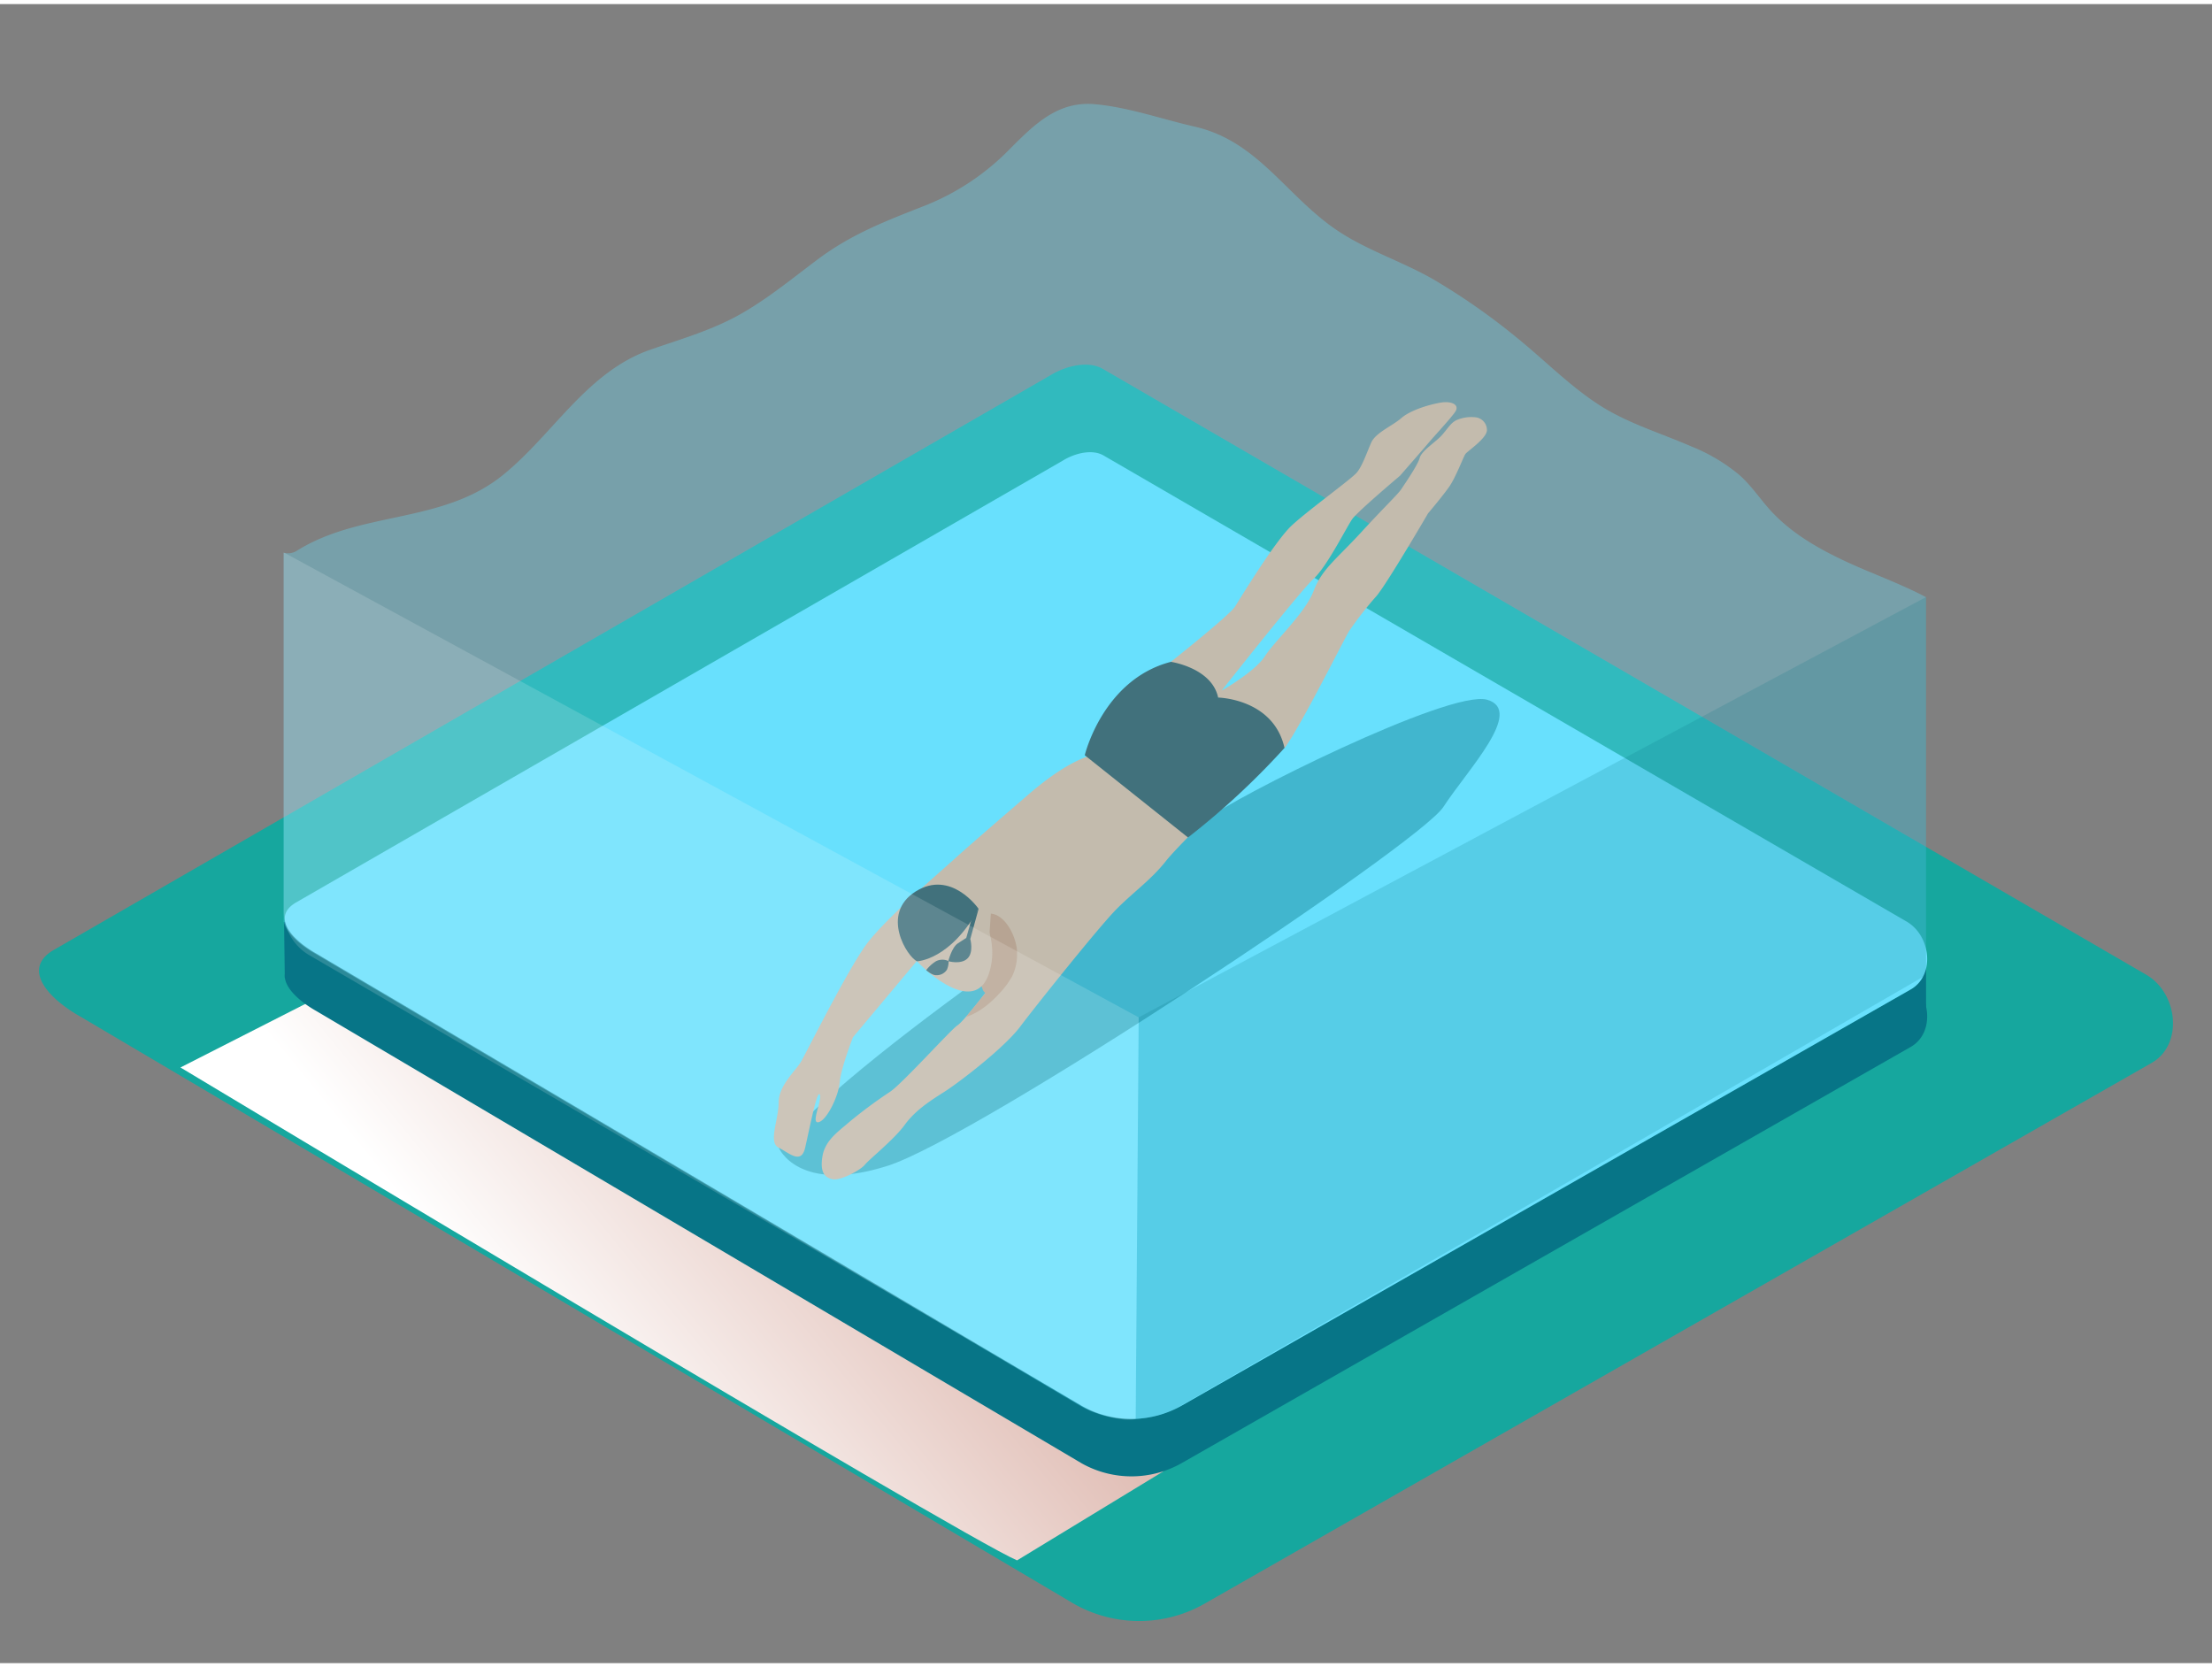 <svg xmlns="http://www.w3.org/2000/svg" xmlns:xlink="http://www.w3.org/1999/xlink" viewBox="0 0 400 300" width="406" height="306" class="illustration styles_illustrationTablet__1DWOa"><rect x="0" y="0" width="400" height="300" fill="#808080" stroke="none"/><defs><linearGradient id="linear-gradient" x1="177.97" y1="182.84" x2="98.27" y2="247.72" gradientUnits="userSpaceOnUse"><stop offset="0" stop-color="#d4a397"></stop><stop offset="1" stop-color="#fff"></stop></linearGradient></defs><title>PP</title><g style="isolation: isolate;"><g id="Layer_2" data-name="Layer 2"><path d="M194.28,289.32,14.56,183.1c-5.72-3.21-10.63-8.49-5.05-11.94l180.37-104c2.71-1.68,6.82-2.78,9.57-1.18L388.11,175.52c5.72,3.32,6.75,12.6,1,15.93L218,289.15A23.9,23.9,0,0,1,194.28,289.32Z" fill="#16a79e"></path><path d="M64.85,175.89l-32.22,16.4s141.3,84.93,151.29,89.13l26.52-16.14" fill="url(#linear-gradient)" style="mix-blend-mode: multiply;"></path><polyline points="51.37 165.99 51.5 176.03 348.3 184.74 348.29 172.29" fill="#077587"></polyline><path d="M195.6,263.87,57.27,182.12c-4.4-2.47-8.18-6.53-3.89-9.19l138.83-80c2.08-1.29,5.25-2.14,7.36-.91l145.2,84.27c4.41,2.56,5.19,9.7.79,12.26l-131.73,75.2A18.39,18.39,0,0,1,195.6,263.87Z" fill="#077587"></path><path d="M195.6,253.48,57.27,171.73c-4.4-2.47-8.18-6.53-3.89-9.19l138.83-80c2.08-1.29,5.25-2.14,7.36-.91l145.2,84.27c4.41,2.56,5.19,9.7.79,12.26l-131.73,75.2A18.39,18.39,0,0,1,195.6,253.48Z" fill="#68e1fd"></path><path d="M140.82,206.79s3.45,8.43,19.67,3.29S256.63,151.92,261,145.19s14.7-17.41,7.94-19.39-46.73,18.12-50.27,21.36S155.57,188.46,140.82,206.79Z" fill="#1f90a3" opacity="0.79"></path><path d="M198.2,135.6c-3.82.89-8,3.72-12,7.13-5.28,4.56-10.86,9.36-13.5,11.76s-12.71,11-16.07,15.59-10.79,19.43-11.75,21.11-4.08,4.32-4.08,7.44-1.92,7.2,0,8.16,4.08,3.12,4.8,0,2.16-10.56,2.64-9.6-1.68,5.28-.24,5,3.6-4.56,3.84-7.2,2.4-8.16,2.4-8.16l14.87-17.75,9.36,9.36s-4.21,5.52-5.34,6.24-10,10.56-12.17,12a85.23,85.23,0,0,0-7.44,5.52c-1.92,1.68-4.32,3.25-4.8,6.18s.48,3.89,1.92,4.13,5-1.68,5.76-2.64,5.28-4.56,7.2-7.2,4.56-4.32,7.2-6,10.79-7.92,13.67-11.75,14.39-18.23,17.51-21.35,6.24-5.28,8.88-8.64c.79-1,2.4-2.7,4.24-4.56C211,144.12,204.7,139.43,198.2,135.6Z" fill="#f3a984"></path><path d="M179.18,164.47l-1,14.4s-4.16,5.07-3.47,4.27c.07-.09,2.61-.54,5.95-4.18a15.08,15.08,0,0,0,2.38-3.19,9,9,0,0,0,.87-4.06C184,169.13,182,164.71,179.18,164.47Z" fill="#e0855c"></path><path d="M180.22,177.37a9.07,9.07,0,0,0-.63-1.45,1.33,1.33,0,0,0-1.81-.47,1.35,1.35,0,0,0-.47,1.81l.15.29a1,1,0,0,0,.1.22h0l.11.31a1.32,1.32,0,0,0,2.55-.7Z" fill="#e0855c"></path><path d="M176.94,163.59s4.06,5.51,1.83,11.89-9.3,1.45-12.94-2.39" fill="#f3a984"></path><path d="M171.48,173.07s.62-2.49,1.71-3.21,1.54-1,1.54-1l1-3.54,1.24-1.75-1.51,5.49s.67,2.41-.53,3.54S171.48,173.07,171.48,173.07Z" fill="#2e383a"></path><path d="M167.48,174.7s1.08.93,1.76.9a2.19,2.19,0,0,0,2-1,3.85,3.85,0,0,0,.3-1.54,2.57,2.57,0,0,0-2.25,0A6.57,6.57,0,0,0,167.48,174.7Z" fill="#2e383a"></path><path d="M165.84,173.09s6-.19,11.11-9.5c0,0-4.94-7.18-11.38-3.12S164.06,172.33,165.84,173.09Z" fill="#2e383a"></path><path d="M211.73,118.94s10.61-8.41,11.61-10,7.21-11.81,10.21-14.62,10.81-8.41,11.81-9.61,1.8-3.6,2.6-5.41,3.8-3,5.41-4.41,4.81-2.4,7-2.8,3.6.4,2.8,1.6-3.8,4.41-4.81,5.61-5.21,6-5.21,6-7.61,6.41-8.61,7.81-4.58,8.61-7,10.81-16.63,20.23-16.63,20.23,6-3.4,7.81-6.21,7.3-7.82,8.82-11.81,4-5.61,8.6-10.61,6.6-6.82,7.26-7.81,3-4.39,3.33-5.65,2.83-2.83,3.91-4,1.67-2.33,2.75-2.83a6.71,6.71,0,0,1,3.49-.5,2.31,2.31,0,0,1,2,2.41c-.17,1.5-3.58,3.74-3.91,4.24s-1.75,4.24-2.91,5.9-3.83,4.82-3.83,4.82S251,104.5,248.95,107a63.41,63.41,0,0,0-5,6.4c-1,1.66-8.65,17-11.64,21.12Z" fill="#f3a984"></path><path d="M196.16,135.83s3.26-13.69,15.58-16.89c0,0,7.4,1.08,8.54,6.46,0,0,10,.17,12,9.11a137.94,137.94,0,0,1-17.45,16.19Z" fill="#2e383a"></path><path d="M333.89,100.84c-4.7-2.19-9.35-4.8-13-8.51-2.25-2.26-3.91-5-6.31-7.14A32.28,32.28,0,0,0,305.88,80c-5.32-2.31-10.9-4-15.88-7-5.62-3.43-10.33-8.3-15.42-12.44A118.37,118.37,0,0,0,259.3,49.84c-5.53-3.21-11.81-5.19-17.14-8.68-9.46-6.2-14.51-16.35-26.12-19-6-1.37-12-3.52-18.1-4.06-6.64-.58-10.88,3.65-15.23,8a44.2,44.2,0,0,1-15.39,10.32c-7,2.75-13.24,5.11-19.38,9.69-4.45,3.33-8.76,6.89-13.58,9.69-5.34,3.11-11,4.69-16.8,6.71-11.41,4-17.5,15.22-26.48,22.54-11,9-25.66,6.51-37.32,13.75a3,3,0,0,1-2.47.41V166l.07,0c.44,2.06,3,4.23,5.71,5.77l138.33,81.75a18.39,18.39,0,0,0,18.23-.13l131.73-75.2a6.21,6.21,0,0,0,2.92-5.89V107.24C343.58,104.76,338.36,102.92,333.89,100.84Z" fill="#68e1fd" opacity="0.34"></path><path d="M205.37,255.83l.54-72.6,142.38-76v68.36L213.64,253.38A14.12,14.12,0,0,1,205.37,255.83Z" fill="#077587" opacity="0.18"></path><path d="M205.91,183.23,51.3,99.15v64.74A9.36,9.36,0,0,0,55.95,172l140.91,82.18c2.56,1.19,6.72,2.2,8.51,1.68Z" fill="#fff" opacity="0.15"></path></g></g></svg>